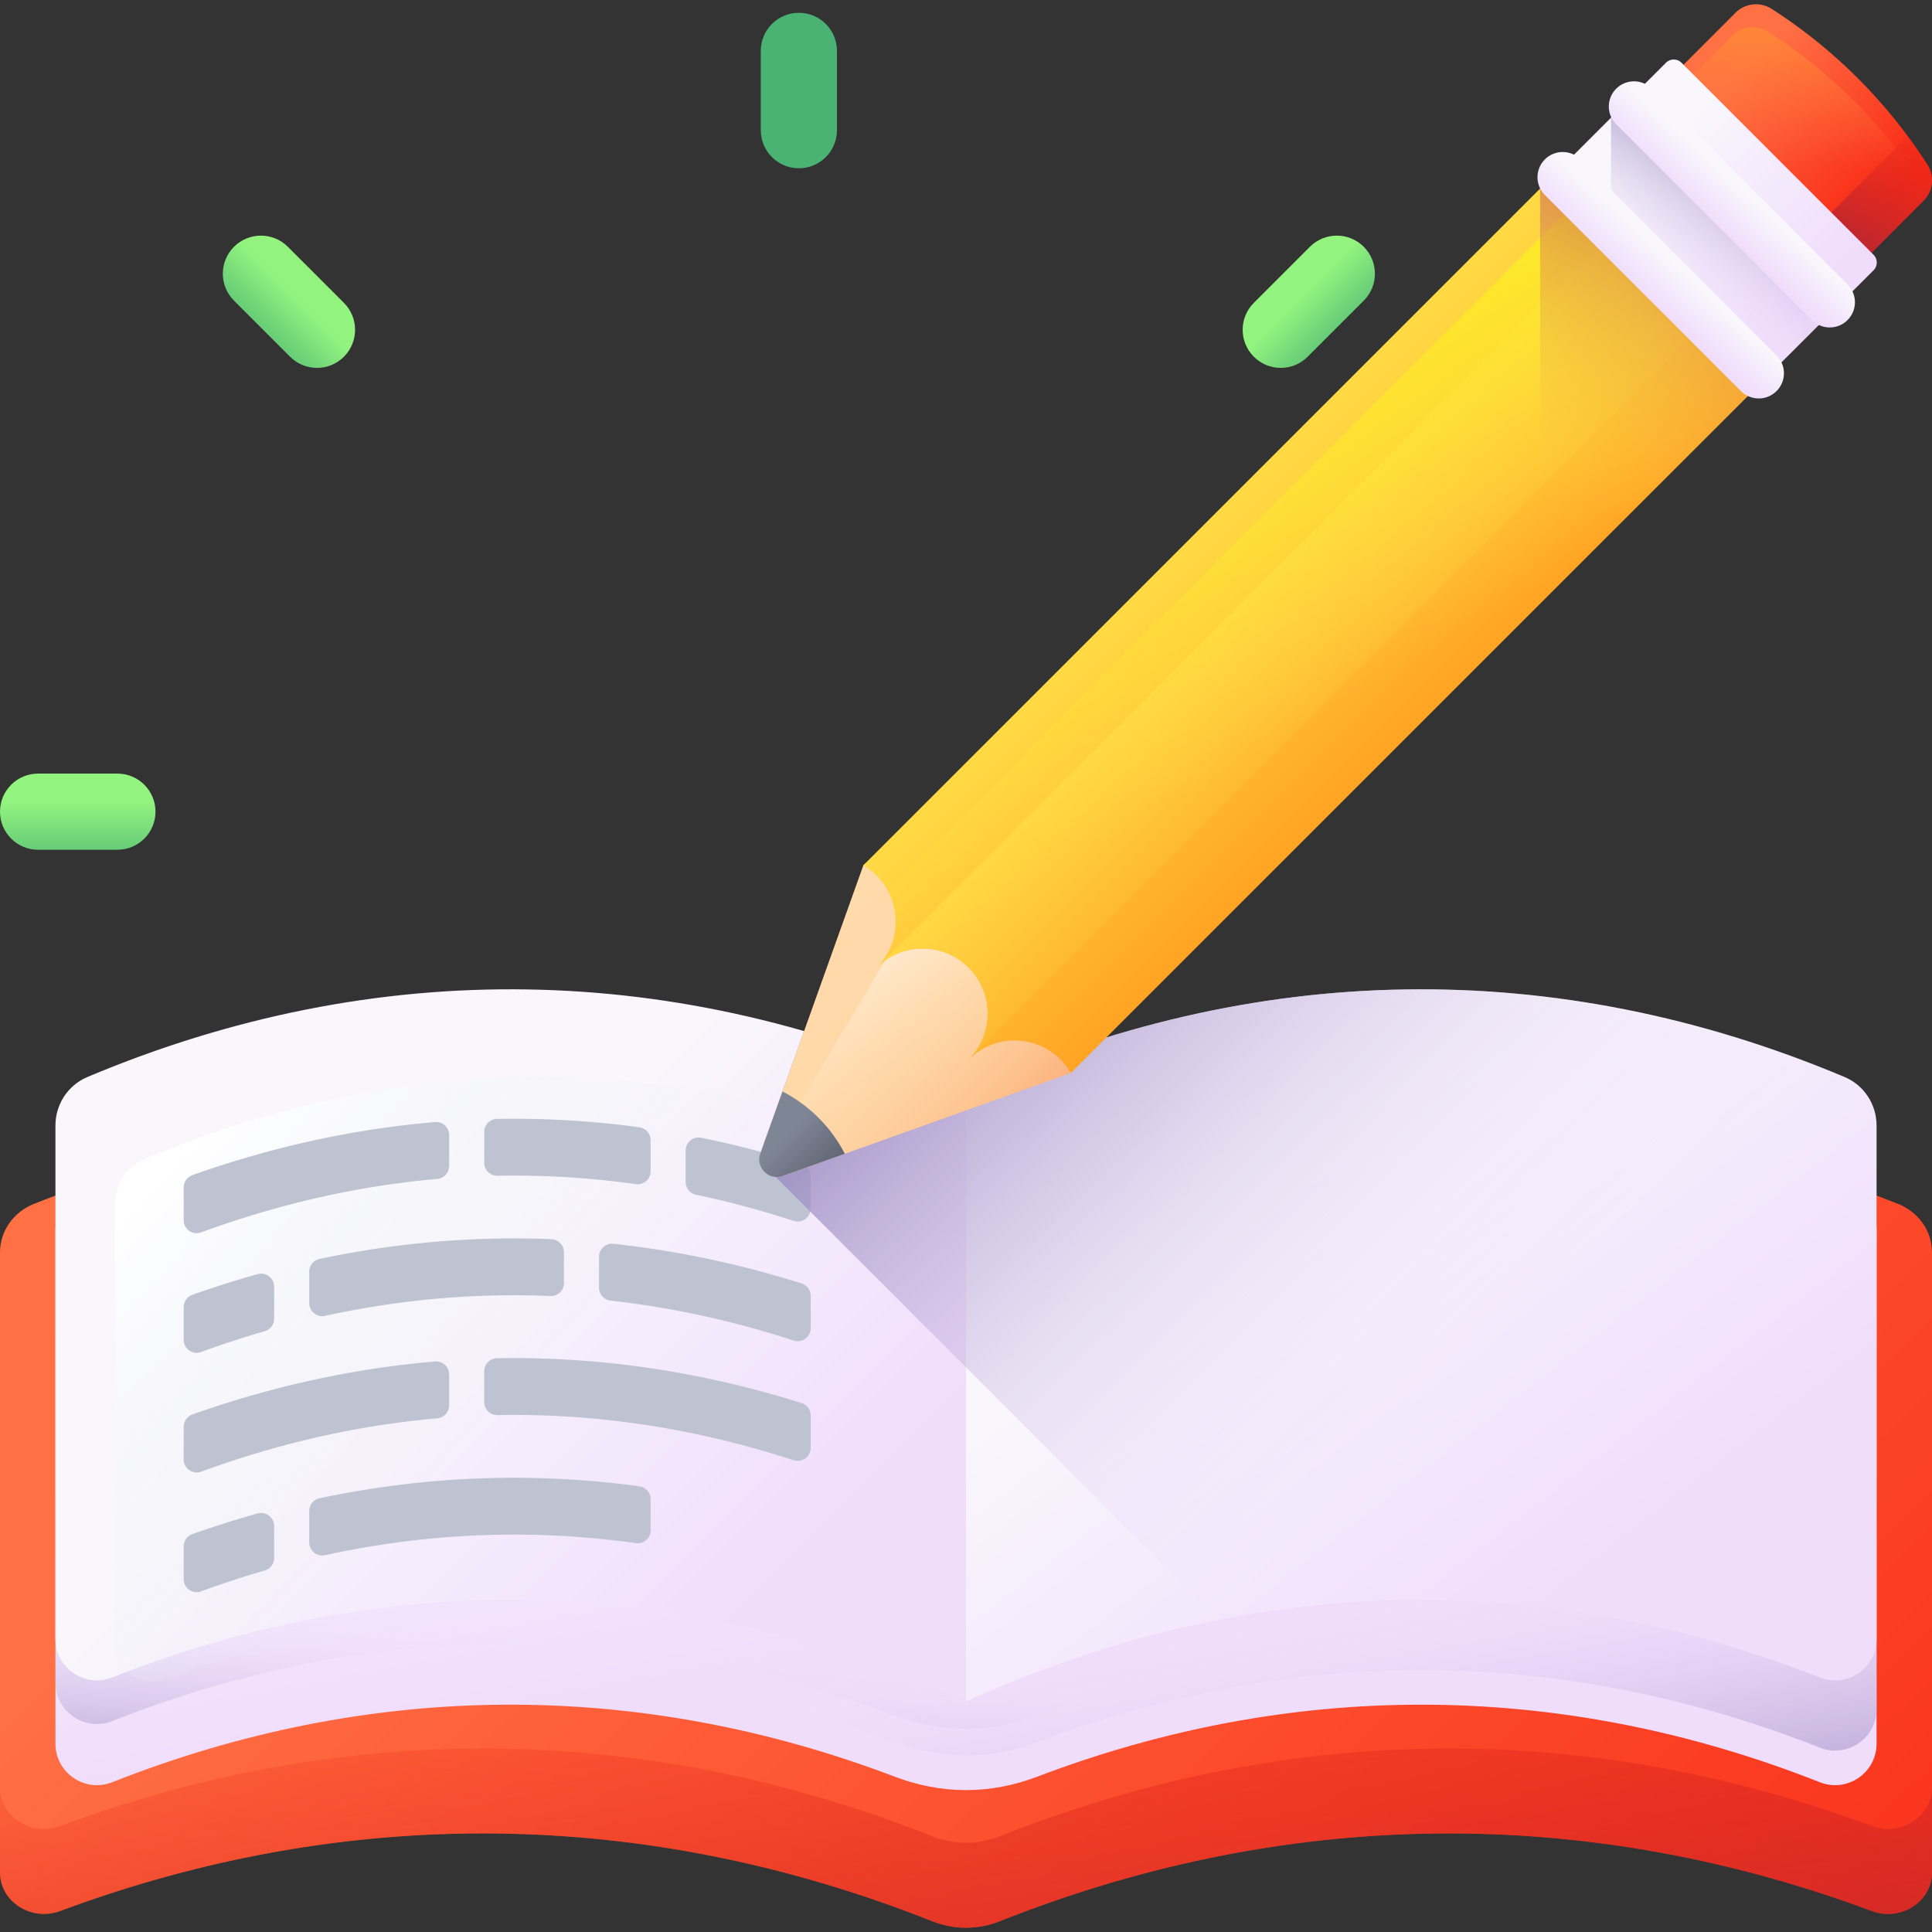 <svg height="512" viewBox="0 0 510 510" width="512" xmlns="http://www.w3.org/2000/svg" xmlns:xlink="http://www.w3.org/1999/xlink"><rect x="0" y="0" width="510" height="510" fill="#333333" stroke="none"/><linearGradient id="a"><stop offset="0" stop-color="#ff7044"/><stop offset="1" stop-color="#f92814"/></linearGradient><linearGradient id="g" gradientUnits="userSpaceOnUse" x1="151.593" x2="475.819" xlink:href="#a" y1="305.766" y2="638.377"/><linearGradient id="b"><stop offset="0" stop-color="#f92814" stop-opacity="0"/><stop offset="1" stop-color="#c1272d"/></linearGradient><linearGradient id="h" gradientUnits="userSpaceOnUse" x1="244.764" x2="266.599" xlink:href="#b" y1="406.652" y2="570.412"/><linearGradient id="c"><stop offset="0" stop-color="#f9f7fc"/><stop offset="1" stop-color="#f0ddfc"/></linearGradient><linearGradient id="i" gradientUnits="userSpaceOnUse" x1="239.098" x2="261.599" xlink:href="#c" y1="304.438" y2="428.899"/><linearGradient id="d"><stop offset="0" stop-color="#f0ddfc" stop-opacity="0"/><stop offset=".289" stop-color="#c8b7e0" stop-opacity=".289"/><stop offset=".592" stop-color="#a595c8" stop-opacity=".592"/><stop offset=".84" stop-color="#8f81b8" stop-opacity=".84"/><stop offset="1" stop-color="#8779b3"/></linearGradient><linearGradient id="j" gradientUnits="userSpaceOnUse" x1="264.834" x2="282.082" xlink:href="#d" y1="440.42" y2="540.644"/><linearGradient id="k" gradientUnits="userSpaceOnUse" x1="249.05" x2="242.883" xlink:href="#d" y1="441.338" y2="508.739"/><linearGradient id="l" gradientUnits="userSpaceOnUse" x1="110.754" x2="197.428" xlink:href="#c" y1="338.521" y2="425.195"/><linearGradient id="m" gradientUnits="userSpaceOnUse" x1="331.598" x2="413.866" xlink:href="#c" y1="314.701" y2="420.475"/><linearGradient id="n" gradientUnits="userSpaceOnUse" x1="135.869" x2="56.147" y1="367.495" y2="293.739"><stop offset="0" stop-color="#e9edf5" stop-opacity="0"/><stop offset="1" stop-color="#fff"/></linearGradient><linearGradient id="o" gradientUnits="userSpaceOnUse" x1="401.132" x2="261.799" y1="354.438" y2="211.105"><stop offset="0" stop-color="#f0ddfc" stop-opacity="0"/><stop offset=".161" stop-color="#e8d5f6" stop-opacity=".161"/><stop offset=".417" stop-color="#d1bfe6" stop-opacity=".417"/><stop offset=".733" stop-color="#ac9ccd" stop-opacity=".733"/><stop offset="1" stop-color="#8779b3"/></linearGradient><linearGradient id="p" gradientTransform="rotate(45 1319.38 887.237)" gradientUnits="userSpaceOnUse" x1="97.177" x2="148.993" xlink:href="#a" y1="878.038" y2="878.038"/><linearGradient id="q" gradientTransform="rotate(45 1319.38 887.237)" gradientUnits="userSpaceOnUse" x1="125.983" x2="91.532" y1="887.223" y2="846.073"><stop offset="0" stop-color="#ff7044" stop-opacity="0"/><stop offset="1" stop-color="#ffa425"/></linearGradient><linearGradient id="r" gradientTransform="rotate(45 1319.38 887.237)" gradientUnits="userSpaceOnUse" x1="138.822" x2="149.987" xlink:href="#b" y1="850.466" y2="890.34"/><linearGradient id="s" gradientTransform="rotate(45 1319.38 887.237)" gradientUnits="userSpaceOnUse" x1="94.769" x2="151.983" xlink:href="#c" y1="912.634" y2="912.634"/><linearGradient id="t" gradientTransform="rotate(45 1319.38 887.237)" gradientUnits="userSpaceOnUse" x1="124.377" x2="114.807" xlink:href="#d" y1="934.048" y2="886.837"/><linearGradient id="u" gradientTransform="rotate(45 1319.38 887.237)" gradientUnits="userSpaceOnUse" x1="120.088" x2="120.582" xlink:href="#c" y1="902.843" y2="914.47"/><linearGradient id="v" gradientTransform="rotate(45 1319.38 887.237)" gradientUnits="userSpaceOnUse" x1="81.544" x2="159.033" y1="1222.849" y2="1222.849"><stop offset="0" stop-color="#ffdaaa"/><stop offset=".421" stop-color="#ffd8a8"/><stop offset=".652" stop-color="#fed1a0"/><stop offset=".836" stop-color="#fdc592"/><stop offset=".995" stop-color="#fcb47f"/><stop offset="1" stop-color="#fcb37e"/></linearGradient><linearGradient id="w" gradientTransform="rotate(45 1319.38 887.237)" gradientUnits="userSpaceOnUse" x1="135.216" x2="74.609" y1="1225.783" y2="1216.214"><stop offset="0" stop-color="#ffdaaa" stop-opacity="0"/><stop offset=".251" stop-color="#ffe7c8" stop-opacity=".251"/><stop offset=".554" stop-color="#fff4e6" stop-opacity=".554"/><stop offset=".815" stop-color="#fffcf8" stop-opacity=".815"/><stop offset="1" stop-color="#fff"/></linearGradient><linearGradient id="e"><stop offset="0" stop-color="#ffda45"/><stop offset="1" stop-color="#ffa425"/></linearGradient><linearGradient id="x" gradientTransform="rotate(45 1319.38 887.237)" gradientUnits="userSpaceOnUse" x1="81.544" x2="159.033" xlink:href="#e" y1="1068.962" y2="1068.962"/><linearGradient id="y" gradientTransform="rotate(45 1319.38 887.237)" gradientUnits="userSpaceOnUse" x1="101.039" x2="162.61" xlink:href="#e" y1="1068.29" y2="1068.29"/><linearGradient id="z" gradientUnits="userSpaceOnUse" x1="355.989" x2="311.07" y1="184.682" y2="108.807"><stop offset="0" stop-color="#ffda45" stop-opacity="0"/><stop offset="1" stop-color="#fcee21"/></linearGradient><linearGradient id="A" gradientTransform="rotate(45 1319.38 887.237)" gradientUnits="userSpaceOnUse" x1="117.949" x2="137.721" y1="1258.64" y2="1258.64"><stop offset="0" stop-color="#7e8595"/><stop offset="1" stop-color="#555a66"/></linearGradient><linearGradient id="B" gradientTransform="rotate(45 1319.38 887.237)" gradientUnits="userSpaceOnUse" x1="145.283" x2="95.202" y1="993.862" y2="886.682"><stop offset="0" stop-color="#ffda45" stop-opacity="0"/><stop offset="1" stop-color="#b53759"/></linearGradient><linearGradient id="C" gradientTransform="rotate(45 1319.38 887.237)" gradientUnits="userSpaceOnUse" x1="120.088" x2="120.582" xlink:href="#c" y1="929.348" y2="940.975"/><linearGradient id="f"><stop offset="0" stop-color="#92f37f"/><stop offset="1" stop-color="#4ab272"/></linearGradient><linearGradient id="D" gradientUnits="userSpaceOnUse" x1="20.521" x2="20.521" xlink:href="#f" y1="211.919" y2="232.608"/><linearGradient id="E" gradientTransform="rotate(90 615.218 0)" gradientUnits="userSpaceOnUse" x1="639.118" x2="639.118" xlink:href="#f" y1="-406.677" y2="-385.989"/><linearGradient id="F" gradientTransform="rotate(45 255.072 -360.342)" gradientUnits="userSpaceOnUse" x1="439.736" x2="439.736" xlink:href="#f" y1="74.924" y2="95.613"/><linearGradient id="G" gradientTransform="scale(-1 1) rotate(45 .118 -976.04)" gradientUnits="userSpaceOnUse" x1="502.13" x2="502.13" xlink:href="#f" y1="12.531" y2="33.219"/><path d="M510 330.598v163.678c0 7.732-8.27 13.019-15.897 10.177-36.682-13.651-74.137-20.47-111.603-20.47-39.824 0-79.637 7.71-118.507 23.141-2.864 1.137-5.91 1.751-8.992 1.751-3.084 0-6.131-.614-8.997-1.751-75.432-29.934-154.448-30.825-230.108-2.67C8.27 507.294 0 502.007 0 494.276V330.598c0-5.568 3.497-10.633 8.948-12.797 38.893-15.441 78.711-23.149 118.54-23.149 42.894 0 85.799 8.948 127.512 26.845 80.465-34.519 165.294-35.747 246.052-3.696 5.451 2.164 8.948 7.229 8.948 12.797z" fill="url(#g)"/><path d="M494.103 482.035c-36.682-13.651-74.137-20.47-111.603-20.47-39.824 0-79.637 7.71-118.507 23.141-2.864 1.137-5.91 1.751-8.992 1.751-3.084 0-6.131-.614-8.997-1.751-75.432-29.934-154.448-30.824-230.108-2.67C8.27 484.878 0 479.59 0 471.859v22.417c0 7.732 8.27 13.019 15.897 10.177 75.66-28.154 154.675-27.264 230.108 2.671 2.866 1.137 5.914 1.751 8.997 1.751 3.082 0 6.128-.614 8.992-1.751 38.869-15.431 78.683-23.141 118.507-23.141 37.466 0 74.921 6.819 111.603 20.47 7.627 2.842 15.897-2.445 15.897-10.177v-22.417c-.001 7.731-8.271 13.019-15.898 10.176z" fill="url(#h)"/><path d="M495.367 324.755v135.53c0 7.732-7.79 13.019-14.984 10.177-34.577-13.651-69.879-20.47-105.193-20.47-34.058 0-68.106 6.343-101.499 19.048-5.975 2.273-12.297 3.504-18.69 3.504-6.401 0-12.728-1.236-18.711-3.511-68-25.857-138.765-25.378-206.672 1.428-7.194 2.842-14.984-2.445-14.984-10.177v-135.53c0-5.568 3.299-10.633 8.434-12.797 36.659-15.441 74.207-23.149 111.744-23.149 40.437 0 80.863 8.948 120.189 26.845 75.845-34.519 155.807-35.747 231.933-3.696 5.134 2.165 8.433 7.23 8.433 12.798z" fill="url(#i)"/><path d="M495.367 324.755v135.53c0 7.732-7.79 13.019-14.984 10.177-34.577-13.651-69.879-20.47-105.193-20.47-34.058 0-68.106 6.343-101.499 19.048-5.975 2.273-12.297 3.504-18.69 3.504-6.401 0-12.728-1.236-18.711-3.511-68-25.857-138.765-25.378-206.672 1.428-7.194 2.842-14.984-2.445-14.984-10.177v-135.53c0-5.568 3.299-10.633 8.434-12.797 36.659-15.441 74.207-23.149 111.744-23.149 40.437 0 80.863 8.948 120.189 26.845 75.845-34.519 155.807-35.747 231.933-3.696 5.134 2.165 8.433 7.23 8.433 12.798z" fill="url(#i)"/><path d="M495.367 315.631v135.53c0 7.732-7.79 13.019-14.984 10.177-34.577-13.651-69.879-20.47-105.193-20.47-34.058 0-68.106 6.343-101.499 19.048-5.975 2.273-12.297 3.504-18.69 3.504-6.401 0-12.728-1.236-18.711-3.511-68-25.857-138.765-25.378-206.672 1.428-7.194 2.842-14.984-2.445-14.984-10.177V315.63c0-5.568 3.299-10.633 8.434-12.797 36.659-15.441 74.207-23.149 111.744-23.149 40.437 0 80.863 8.948 120.189 26.845 75.845-34.519 155.807-35.747 231.933-3.696 5.134 2.165 8.433 7.23 8.433 12.798z" fill="url(#j)"/><path d="M14.633 308.613v135.53c0 7.732 7.79 13.019 14.984 10.176 34.577-13.651 69.879-20.47 105.193-20.47 34.058 0 68.106 6.343 101.499 19.048 5.975 2.273 12.297 3.504 18.69 3.504 6.401 0 12.728-1.236 18.711-3.511 68-25.857 138.765-25.378 206.672 1.428 7.194 2.842 14.984-2.445 14.984-10.176v-135.53c0-5.568-3.299-10.633-8.434-12.797-36.659-15.441-74.207-23.149-111.744-23.149-40.437 0-80.863 8.948-120.189 26.845-75.845-34.519-155.807-35.747-231.933-3.696-5.134 2.165-8.433 7.23-8.433 12.798z" fill="url(#k)"/><path d="M23.063 284.306c-5.13 2.16-8.429 7.229-8.429 12.795v135.527c0 7.735 7.795 13.022 14.989 10.181 74.16-29.288 151.719-27.16 225.377 6.37v-161.18c-75.837-34.517-155.798-35.755-231.937-3.693z" fill="url(#l)"/><path d="M486.937 284.307C410.806 252.251 330.846 253.475 255 288v161.18c73.667-33.535 151.226-35.653 225.377-6.369 7.194 2.841 14.989-2.446 14.989-10.181V297.103c.001-5.568-3.299-10.636-8.429-12.796z" fill="url(#m)"/><path d="M38.23 305.947c-4.795 2.019-7.878 6.756-7.878 11.958V433.71c0 7.229 7.285 12.171 14.009 9.515 69.31-27.372 141.797-25.384 210.639 5.953v-139.78c-70.878-32.259-145.609-33.417-216.77-3.451z" fill="url(#n)"/><path d="M50.776 310.205c21.179-7.505 42.586-12.176 64.078-14.01 1.997-.171 3.707 1.426 3.707 3.43v8.17a3.437 3.437 0 01-3.151 3.418c-20.902 1.843-41.718 6.548-62.316 14.106-2.236.82-4.603-.844-4.603-3.226v-8.64a3.445 3.445 0 012.285-3.248zm120.974-9.218v8.196c0 2.078-1.833 3.693-3.89 3.403a230.754 230.754 0 00-36.514-2.223c-1.932.036-3.525-1.501-3.525-3.433v-8.126c0-1.866 1.49-3.407 3.356-3.442a245.31 245.31 0 0137.612 2.214 3.439 3.439 0 012.961 3.411zm42.25 9.504v8.535c0 2.326-2.268 3.992-4.479 3.27a246.839 246.839 0 00-25.784-6.92 3.431 3.431 0 01-2.737-3.355v-8.313c0-2.162 1.976-3.804 4.094-3.372a261.919 261.919 0 0126.51 6.872 3.442 3.442 0 012.396 3.283zM50.775 341.797a268.925 268.925 0 0117.212-5.454c2.199-.616 4.383 1.021 4.383 3.305v8.46a3.43 3.43 0 01-2.489 3.294 252.145 252.145 0 00-16.791 5.5c-2.234.819-4.599-.848-4.599-3.227v-8.632a3.44 3.44 0 012.284-3.246zm98.095-11.241v8.13c0 1.945-1.613 3.514-3.556 3.432a232.17 232.17 0 00-13.454-.172c-15.372.257-30.77 2.068-46.062 5.41-2.145.469-4.168-1.19-4.168-3.386v-8.277a3.44 3.44 0 012.716-3.367c15.687-3.314 31.475-5.116 47.264-5.381 4.658-.081 9.323-.024 13.984.17 1.834.078 3.276 1.605 3.276 3.441zM214 342.081v8.528c0 2.327-2.269 3.99-4.481 3.268-15.96-5.208-32.116-8.732-48.319-10.54a3.436 3.436 0 01-3.07-3.41v-8.176c0-2.033 1.757-3.637 3.778-3.42 16.662 1.789 33.275 5.292 49.696 10.466a3.445 3.445 0 012.396 3.284zM50.776 373.385c21.097-7.471 42.559-12.156 64.081-13.991 1.996-.17 3.703 1.424 3.703 3.427v8.163a3.437 3.437 0 01-3.152 3.418c-20.92 1.844-41.792 6.561-62.316 14.087-2.235.82-4.602-.845-4.602-3.226v-8.631c0-1.454.915-2.761 2.286-3.247zm163.224.277v8.537c0 2.326-2.268 3.991-4.479 3.27-25.597-8.354-51.678-12.357-77.661-11.932l-.531.009a3.436 3.436 0 01-3.509-3.432v-8.133a3.434 3.434 0 013.366-3.436l.424-.007c26.787-.446 53.641 3.534 79.993 11.842a3.44 3.44 0 012.397 3.282zM50.775 404.967a271.205 271.205 0 0117.211-5.45c2.199-.617 4.384 1.021 4.384 3.305v8.459a3.428 3.428 0 01-2.486 3.293 254.662 254.662 0 00-16.794 5.508c-2.234.819-4.599-.848-4.599-3.227v-8.641a3.44 3.44 0 012.284-3.247zm120.975-9.213v8.198c0 2.099-1.863 3.689-3.941 3.398a231.027 231.027 0 00-35.949-2.223c-15.372.257-30.77 2.059-46.062 5.408-2.145.47-4.168-1.189-4.168-3.385v-8.277c0-1.62 1.13-3.032 2.715-3.367 15.688-3.322 31.476-5.115 47.265-5.38a245.62 245.62 0 0137.181 2.219 3.437 3.437 0 012.959 3.409z" fill="#bec3d2"/><path d="M480.378 442.81c7.194 2.841 14.989-2.446 14.989-10.181V297.102c0-5.567-3.299-10.635-8.43-12.795C410.806 252.251 330.846 253.475 255 288c-14.121-6.427-28.385-11.697-42.741-15.816l-11.553 32.317c-1.087 3.04 1.151 5.986 4.036 6.18L321.661 427.6c52.901-10.409 106.648-5.352 158.717 15.21z" fill="url(#o)"/><path d="M490.469 70.28l-49.622-49.622 17.295-17.295a7.632 7.632 0 019.52-1.026 136.428 136.428 0 0141.129 41.129 7.634 7.634 0 01-1.026 9.52z" fill="url(#p)"/><path d="M490.469 70.28l17.295-17.295a7.65 7.65 0 001.06-1.338 7.614 7.614 0 00-.933-2.112 136.43 136.43 0 00-41.13-41.129 7.634 7.634 0 00-9.52 1.026l-13.81 13.81z" fill="url(#q)"/><path d="M508.791 43.465a136.53 136.53 0 00-5.681-8.163 9.32 9.32 0 01-2.099 3.227l-21.146 21.146L490.47 70.28l17.295-17.295a7.634 7.634 0 001.026-9.52z" fill="url(#r)"/><path d="M465.349 100.57l29.211-29.211a2.912 2.912 0 000-4.119l-50.673-50.673a2.912 2.912 0 00-4.119 0l-29.211 29.211z" fill="url(#s)"/><path d="M425.269 31.028v109.621l54.875-54.838-54.828-54.829z" fill="url(#t)"/><path d="M478.388 84.575l-51.836-51.836a6.65 6.65 0 019.403-9.403l51.836 51.836a6.65 6.65 0 01-9.403 9.403z" fill="url(#u)"/><path d="M227.898 228.436l-27.192 76.065c-1.316 3.68 2.239 7.235 5.919 5.919l76.065-27.192c15.176-15.175-39.616-69.968-54.792-54.792z" fill="url(#v)"/><path d="M241.16 241.036l-40.017 66.869c-.065.108-.112.215-.167.322 1.015 1.889 3.303 3.031 5.648 2.193l76.065-27.192c.117-.117.218-.244.327-.366 4.515-17.735-27.029-53.681-41.856-41.826z" fill="url(#w)"/><path d="M469.979 95.939L282.69 283.228a16.977 16.977 0 00-2.707-3.519c-6.704-6.704-17.575-6.704-24.279 0-.302.302.866-.938.866-.938 5.824-6.744 5.535-16.939-.871-23.345s-16.601-6.695-23.345-.871c0 0-1.24 1.168-.938.866 6.704-6.704 6.704-17.575 0-24.279a17.012 17.012 0 00-3.519-2.707l187.29-187.288z" fill="url(#x)"/><path d="M454.691 80.651l-198.12 198.12c5.824-6.744 5.535-16.939-.871-23.345s-16.601-6.695-23.345-.871l198.12-198.12z" fill="url(#y)"/><path d="M231.417 255.422c-.302.302.938-.866.938-.866 6.744-5.824 16.939-5.535 23.345.871s6.694 16.601.871 23.345c0 0-1.168 1.24-.866.938 6.704-6.704 17.575-6.704 24.279 0a17.012 17.012 0 012.707 3.519l187.288-187.29-48.275-48.275-187.37 187.37c3.573 6.519 2.604 14.866-2.917 20.388z" fill="url(#z)"/><path d="M216.061 295.066a38.148 38.148 0 00-9.499-6.943l-5.855 16.378c-1.316 3.68 2.239 7.235 5.919 5.919l16.378-5.855a38.136 38.136 0 00-6.943-9.499z" fill="url(#A)"/><path d="M406.537 49.76l.129 109.529 54.746-54.746-54.828-54.829z" fill="url(#B)"/><path d="M459.646 103.317L407.81 51.481a6.648 6.648 0 010-9.403 6.648 6.648 0 019.403 0l51.836 51.836a6.65 6.65 0 01-9.403 9.403z" fill="url(#C)"/><path d="M30.988 224.315H10.054C4.501 224.315 0 219.814 0 214.261s4.501-10.054 10.054-10.054h20.934c5.553 0 10.054 4.502 10.054 10.054.001 5.553-4.501 10.054-10.054 10.054z" fill="url(#D)"/><path d="M220.936 34.367V13.433c0-5.553-4.502-10.054-10.054-10.054-5.553 0-10.054 4.502-10.054 10.054v20.934c0 5.553 4.501 10.054 10.054 10.054 5.552.001 10.054-4.501 10.054-10.054z" fill="url(#E)"/><path d="M76.568 94.166L61.766 79.364c-3.926-3.926-3.926-10.292 0-14.219 3.926-3.926 10.292-3.926 14.219 0l14.803 14.803c3.926 3.926 3.926 10.292 0 14.219-3.927 3.926-10.293 3.926-14.22-.001z" fill="url(#F)"/><path d="M345.195 94.166l14.803-14.803c3.926-3.926 3.926-10.292 0-14.219-3.926-3.926-10.293-3.926-14.219 0l-14.803 14.803c-3.926 3.926-3.926 10.292 0 14.219 3.926 3.927 10.292 3.927 14.219 0z" fill="url(#G)"/></svg>